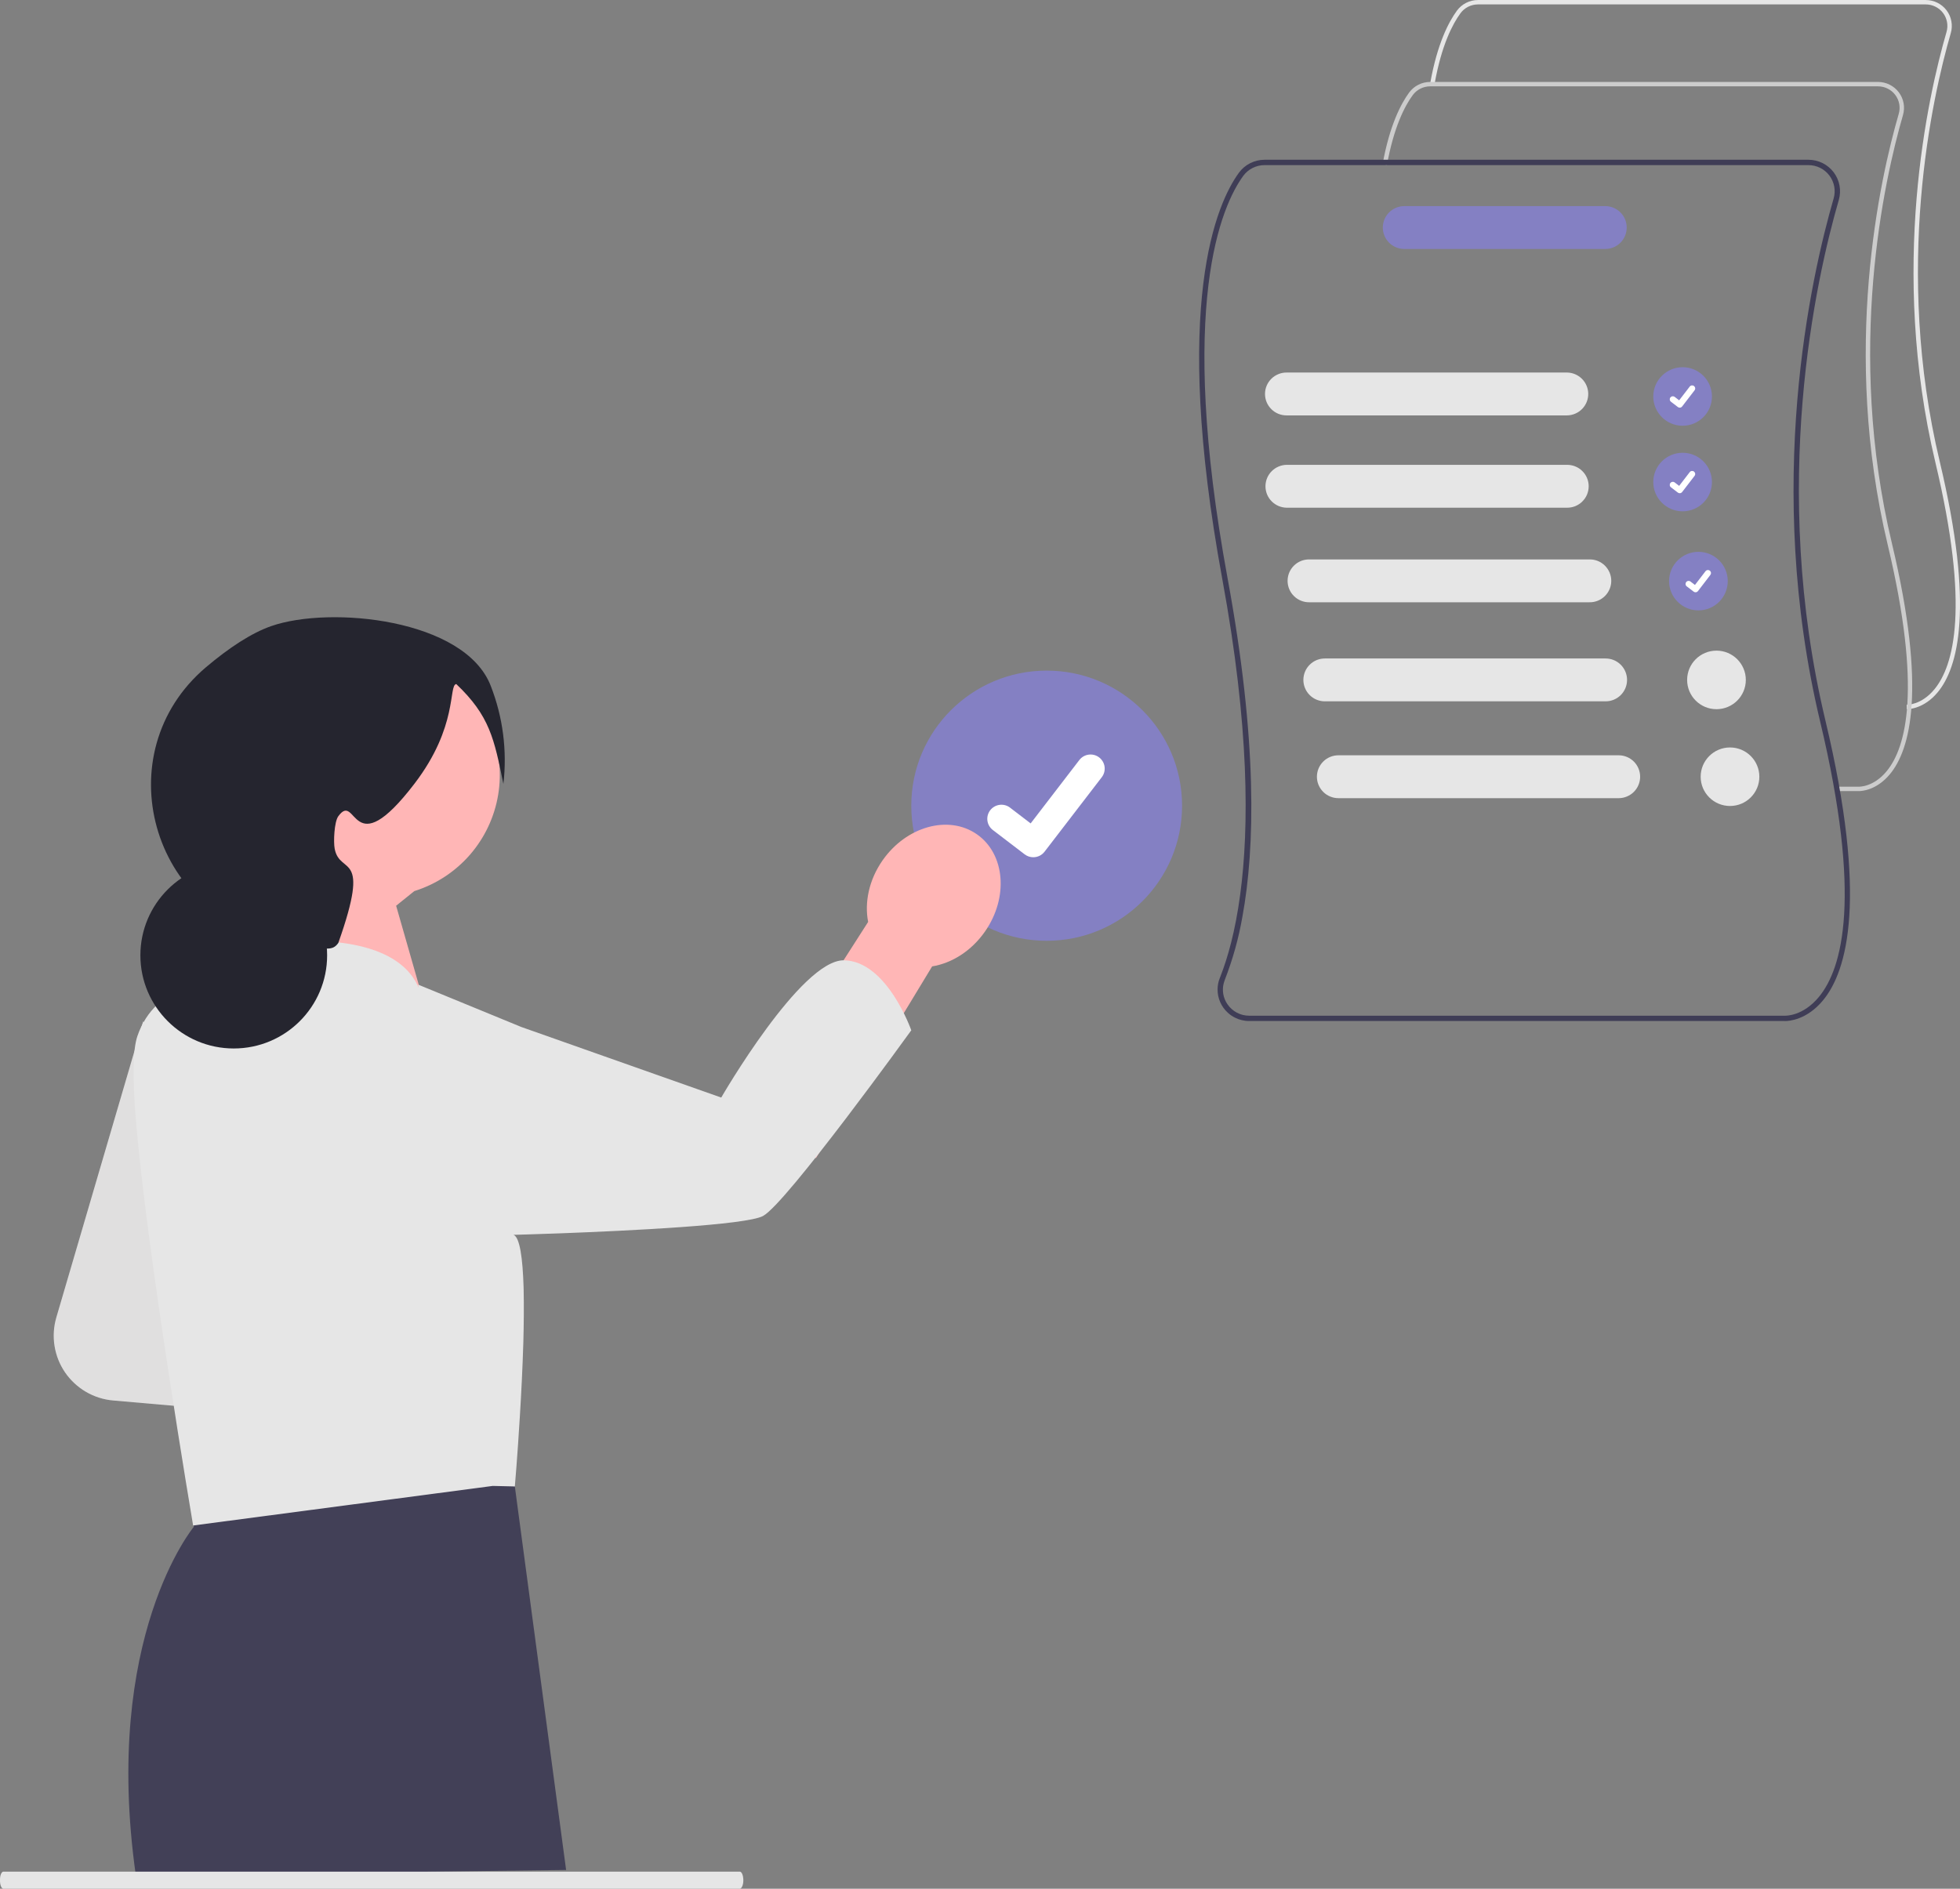 <svg width="83" height="80" viewBox="0 0 83 80" fill="none" xmlns="http://www.w3.org/2000/svg">
<rect x="0" y="0" width="83" height="80" fill="#808080" stroke="none"/>
<g clip-path="url(#clip0_18_1848)">
<path d="M44.324 39.849C47.49 39.849 50.057 37.287 50.057 34.127C50.057 30.967 47.49 28.405 44.324 28.405C41.157 28.405 38.59 30.967 38.59 34.127C38.59 37.287 41.157 39.849 44.324 39.849Z" fill="#8480C3"/>
<path d="M43.755 36.31C43.626 36.31 43.501 36.269 43.398 36.191L43.391 36.187L42.044 35.157C41.918 35.061 41.835 34.919 41.814 34.761C41.793 34.604 41.836 34.445 41.932 34.32C42.029 34.194 42.172 34.112 42.329 34.091C42.487 34.07 42.646 34.112 42.772 34.209L43.645 34.877L45.707 32.192C45.804 32.067 45.946 31.984 46.104 31.964C46.261 31.943 46.42 31.985 46.546 32.082L46.533 32.099L46.547 32.082C46.672 32.179 46.755 32.321 46.776 32.478C46.796 32.635 46.754 32.794 46.657 32.92L44.232 36.077C44.175 36.15 44.103 36.209 44.021 36.249C43.938 36.289 43.847 36.31 43.755 36.31Z" fill="white"/>
<path d="M6.066 43.249L2.385 55.805C2.271 56.196 2.245 56.607 2.309 57.009C2.373 57.412 2.525 57.795 2.755 58.131C2.986 58.467 3.288 58.748 3.64 58.954C3.993 59.16 4.386 59.285 4.793 59.32L8.809 59.671L6.066 43.249Z" fill="#F2F2F2"/>
<path opacity="0.1" d="M6.066 43.249L2.385 55.805C2.271 56.196 2.245 56.607 2.309 57.009C2.373 57.412 2.525 57.795 2.755 58.131C2.986 58.467 3.288 58.748 3.64 58.954C3.993 59.16 4.386 59.285 4.793 59.32L8.809 59.671L6.066 43.249Z" fill="#413636"/>
<path d="M39.474 40.932L34.55 49.058L32.232 46.127L36.763 39.049C36.602 38.225 36.797 37.27 37.373 36.444C38.38 35 40.168 34.504 41.366 35.336C42.564 36.169 42.718 38.014 41.71 39.458C41.134 40.284 40.304 40.798 39.474 40.933L39.474 40.932Z" fill="#FFB6B6"/>
<path d="M8.78 60.63L8.188 62.636L8.208 64.671C8.208 64.671 4.32 69.338 5.752 79.434L23.973 79.206L21.802 62.961L8.78 60.63Z" fill="#424057"/>
<path d="M10.83 32.824C10.83 31.87 11.095 30.936 11.595 30.124C12.095 29.312 12.811 28.654 13.664 28.223C14.516 27.793 15.471 27.606 16.423 27.685C17.375 27.763 18.286 28.103 19.056 28.668C19.826 29.232 20.424 29.998 20.784 30.881C21.144 31.764 21.252 32.729 21.095 33.669C20.939 34.609 20.524 35.488 19.898 36.208C19.271 36.927 18.457 37.459 17.545 37.744L16.775 38.364L18.158 43.194L16.546 44.332L11.454 40.097C11.454 40.097 12.554 38.699 13.144 37.122C12.432 36.653 11.848 36.014 11.445 35.264C11.041 34.514 10.83 33.675 10.83 32.824V32.824Z" fill="#FFB6B6"/>
<path d="M35.738 40.675C33.914 40.647 30.542 46.489 30.542 46.489L27.771 45.511L22.074 43.499L17.708 41.705L17.727 41.837C17.71 41.796 17.691 41.754 17.671 41.712C17.212 40.768 15.878 39.657 12.093 39.878L10.31 41.282L10.067 41.474C9.303 41.433 8.538 41.552 7.822 41.823C7.011 42.149 6.2 42.755 5.817 43.89C5.618 44.475 5.618 45.684 5.737 47.221C6.169 52.786 8.178 64.615 8.178 64.615L20.866 62.939L21.802 62.961C21.802 62.961 21.913 61.686 22.013 60.016C22.074 59.036 22.13 57.924 22.162 56.853C22.183 56.068 22.189 55.306 22.175 54.636C22.174 54.595 22.174 54.553 22.172 54.511C22.134 53.288 22.011 52.401 21.746 52.304C21.746 52.304 22.567 52.282 23.751 52.239C26.613 52.131 31.601 51.891 32.312 51.505C33.317 50.959 38.59 43.64 38.59 43.64C38.59 43.64 37.564 40.705 35.738 40.675V40.675Z" fill="#E6E6E6"/>
<path d="M21.317 33.204C20.927 31.299 20.74 30.322 19.321 28.974C18.984 29.022 19.41 30.764 17.554 33.191C14.856 36.72 15.125 33.485 14.327 34.572C14.153 34.808 14.116 35.659 14.173 35.952C14.398 37.109 15.729 35.979 14.327 39.938C14.118 40.246 13.872 40.172 13.559 40.169C13.534 40.169 13.694 40.137 13.098 40.015C12.813 39.956 12.415 39.887 11.938 39.807C6.394 38.875 4.437 31.895 8.721 28.263C9.697 27.436 10.653 26.81 11.484 26.52C13.986 25.646 19.686 26.214 20.781 29.05C21.297 30.37 21.481 31.796 21.317 33.203L21.317 33.204Z" fill="#25252F"/>
<path d="M9.899 44.41C12.083 44.41 13.853 42.643 13.853 40.464C13.853 38.285 12.083 36.518 9.899 36.518C7.716 36.518 5.945 38.285 5.945 40.464C5.945 42.643 7.716 44.41 9.899 44.41Z" fill="#25252F"/>
<path d="M31.342 80H0.135C0.054 79.986 -0.005 79.824 -5.1043e-05 79.638C-0.005 79.453 0.054 79.291 0.135 79.277H31.342C31.413 79.297 31.469 79.427 31.477 79.591C31.489 79.791 31.428 79.974 31.342 80Z" fill="#E6E6E6"/>
<path d="M71.254 18.033C71.94 18.033 72.496 17.478 72.496 16.794C72.496 16.109 71.94 15.554 71.254 15.554C70.568 15.554 70.011 16.109 70.011 16.794C70.011 17.478 70.568 18.033 71.254 18.033Z" fill="#8480C3"/>
<path d="M71.131 17.267C71.103 17.267 71.076 17.258 71.053 17.241L71.052 17.24L70.76 17.017C70.746 17.006 70.735 16.994 70.726 16.979C70.718 16.964 70.712 16.948 70.71 16.931C70.708 16.914 70.709 16.897 70.713 16.881C70.718 16.864 70.725 16.849 70.736 16.835C70.746 16.822 70.759 16.811 70.774 16.802C70.788 16.794 70.805 16.788 70.822 16.786C70.839 16.784 70.856 16.785 70.872 16.789C70.889 16.793 70.904 16.801 70.918 16.811L71.107 16.956L71.554 16.375C71.564 16.361 71.577 16.35 71.592 16.341C71.606 16.333 71.623 16.327 71.64 16.325C71.656 16.323 71.674 16.324 71.69 16.328C71.707 16.333 71.722 16.34 71.736 16.351C71.763 16.372 71.781 16.402 71.785 16.436C71.79 16.471 71.781 16.505 71.76 16.532L71.234 17.216C71.222 17.232 71.206 17.245 71.188 17.254C71.17 17.262 71.151 17.267 71.131 17.267V17.267Z" fill="white"/>
<path d="M71.254 21.658C71.94 21.658 72.496 21.102 72.496 20.418C72.496 19.733 71.94 19.178 71.254 19.178C70.568 19.178 70.011 19.733 70.011 20.418C70.011 21.102 70.568 21.658 71.254 21.658Z" fill="#8480C3"/>
<path d="M71.131 20.891C71.103 20.891 71.076 20.882 71.053 20.865L71.052 20.864L70.76 20.641C70.746 20.631 70.735 20.618 70.726 20.603C70.718 20.588 70.712 20.572 70.71 20.555C70.708 20.538 70.709 20.521 70.713 20.505C70.718 20.488 70.725 20.473 70.736 20.459C70.746 20.446 70.759 20.434 70.774 20.426C70.788 20.418 70.805 20.412 70.822 20.41C70.839 20.407 70.856 20.409 70.872 20.413C70.889 20.417 70.904 20.425 70.918 20.435L71.107 20.58L71.554 19.999C71.564 19.985 71.577 19.974 71.592 19.965C71.606 19.957 71.623 19.951 71.64 19.949C71.656 19.947 71.674 19.948 71.69 19.952C71.707 19.957 71.722 19.964 71.736 19.975C71.763 19.996 71.781 20.026 71.785 20.061C71.79 20.095 71.781 20.129 71.76 20.156L71.234 20.84C71.222 20.856 71.206 20.869 71.188 20.878C71.17 20.887 71.151 20.891 71.131 20.891V20.891Z" fill="white"/>
<path d="M71.923 25.854C72.609 25.854 73.165 25.299 73.165 24.614C73.165 23.929 72.609 23.374 71.923 23.374C71.237 23.374 70.68 23.929 70.68 24.614C70.68 25.299 71.237 25.854 71.923 25.854Z" fill="#8480C3"/>
<path d="M71.8 25.087C71.772 25.087 71.745 25.078 71.722 25.061L71.721 25.06L71.429 24.837C71.415 24.827 71.404 24.814 71.395 24.799C71.387 24.785 71.381 24.768 71.379 24.751C71.377 24.735 71.378 24.717 71.382 24.701C71.387 24.685 71.394 24.669 71.405 24.656C71.415 24.642 71.428 24.631 71.443 24.622C71.457 24.614 71.474 24.608 71.491 24.606C71.507 24.604 71.525 24.605 71.541 24.609C71.558 24.614 71.573 24.621 71.587 24.632L71.776 24.777L72.223 24.195C72.233 24.181 72.246 24.17 72.261 24.162C72.275 24.153 72.292 24.148 72.309 24.145C72.326 24.143 72.343 24.144 72.359 24.149C72.376 24.153 72.391 24.161 72.404 24.171C72.432 24.192 72.45 24.223 72.454 24.257C72.459 24.291 72.449 24.325 72.428 24.353L71.903 25.037C71.891 25.052 71.875 25.065 71.857 25.074C71.839 25.083 71.82 25.087 71.799 25.087L71.8 25.087Z" fill="white"/>
<path d="M80.744 30.039C80.734 30.039 80.727 30.039 80.725 30.039H80.744V29.852H80.729C80.759 29.853 81.361 29.87 81.915 29.198C82.742 28.197 83.421 25.719 81.96 19.598C79.997 11.367 81.635 4.095 82.43 1.351C82.469 1.215 82.476 1.072 82.45 0.933C82.425 0.794 82.367 0.663 82.282 0.55C82.197 0.437 82.086 0.346 81.959 0.283C81.833 0.22 81.693 0.187 81.552 0.187H62.585C62.441 0.188 62.299 0.222 62.17 0.287C62.042 0.352 61.93 0.447 61.845 0.563C61.508 1.026 61.046 1.914 60.757 3.521L60.572 3.488C60.868 1.846 61.345 0.932 61.694 0.454C61.796 0.314 61.93 0.2 62.085 0.121C62.24 0.042 62.411 0.001 62.585 0.001H81.552C81.722 0.001 81.891 0.04 82.043 0.116C82.196 0.192 82.329 0.302 82.432 0.438C82.534 0.574 82.604 0.732 82.635 0.9C82.666 1.067 82.657 1.24 82.61 1.403C81.819 4.133 80.189 11.367 82.143 19.555C83.624 25.762 82.912 28.295 82.054 29.325C81.488 30.004 80.864 30.039 80.744 30.039Z" fill="#E6E6E6"/>
<path d="M78.72 33.508C78.71 33.508 78.703 33.508 78.701 33.508H77.789V33.322H78.705C78.735 33.323 79.337 33.34 79.892 32.668C80.719 31.667 81.397 29.189 79.937 23.067C77.973 14.837 79.611 7.565 80.406 4.821C80.445 4.685 80.452 4.542 80.427 4.403C80.401 4.264 80.343 4.133 80.258 4.02C80.173 3.907 80.062 3.816 79.936 3.753C79.809 3.69 79.669 3.657 79.528 3.657H60.561C60.417 3.657 60.275 3.692 60.146 3.757C60.018 3.822 59.907 3.917 59.822 4.033C59.485 4.495 59.023 5.384 58.733 6.991L58.549 6.957C58.844 5.316 59.322 4.401 59.67 3.923C59.773 3.783 59.907 3.669 60.061 3.591C60.216 3.512 60.387 3.471 60.561 3.471H79.528C79.698 3.47 79.867 3.51 80.019 3.586C80.172 3.662 80.305 3.772 80.408 3.908C80.511 4.044 80.58 4.202 80.611 4.369C80.642 4.537 80.633 4.709 80.586 4.873C79.795 7.603 78.165 14.837 80.119 23.025C81.6 29.232 80.888 31.764 80.03 32.795C79.464 33.474 78.84 33.508 78.72 33.508Z" fill="#CCCCCC"/>
<path d="M77.3 30.515C74.927 20.571 76.906 11.785 77.868 8.47C77.925 8.271 77.935 8.062 77.898 7.859C77.86 7.655 77.776 7.464 77.651 7.298C77.526 7.133 77.365 6.999 77.18 6.907C76.994 6.815 76.79 6.767 76.583 6.767H53.547C53.336 6.767 53.129 6.817 52.941 6.912C52.753 7.007 52.59 7.145 52.465 7.315C51.536 8.591 49.606 12.823 51.761 24.531C52.914 30.795 52.897 35.066 52.52 37.879C52.309 39.464 51.983 40.585 51.688 41.341L51.657 41.421C51.594 41.574 51.562 41.738 51.561 41.903C51.559 42.089 51.596 42.274 51.671 42.445C51.745 42.616 51.855 42.769 51.994 42.895C52.084 42.979 52.186 43.05 52.297 43.104C52.389 43.151 52.486 43.187 52.586 43.21C52.689 43.235 52.794 43.248 52.899 43.247H75.578C75.581 43.247 75.588 43.248 75.602 43.248C75.747 43.248 76.505 43.206 77.192 42.38C78.234 41.129 79.099 38.054 77.3 30.515ZM77.024 42.228C76.35 43.044 75.619 43.023 75.584 43.022H52.898C52.716 43.022 52.538 42.978 52.377 42.893C52.217 42.808 52.08 42.685 51.978 42.535C51.888 42.405 51.828 42.257 51.801 42.102C51.775 41.947 51.782 41.788 51.824 41.635C51.835 41.591 51.849 41.548 51.866 41.506C52.203 40.641 52.453 39.744 52.612 38.83C53.151 35.897 53.252 31.372 51.984 24.491C49.846 12.869 51.737 8.702 52.648 7.449C52.752 7.308 52.887 7.194 53.043 7.115C53.199 7.036 53.372 6.994 53.547 6.994H76.582C76.754 6.994 76.924 7.033 77.078 7.11C77.232 7.186 77.365 7.297 77.469 7.434C77.572 7.571 77.642 7.731 77.674 7.899C77.705 8.068 77.697 8.241 77.649 8.406C76.683 11.739 74.694 20.572 77.079 30.568C78.853 38.002 78.028 41.012 77.024 42.228Z" fill="#3F3D56"/>
<path d="M66.357 17.595H54.489C54.368 17.596 54.249 17.574 54.138 17.529C54.026 17.484 53.925 17.417 53.839 17.332C53.754 17.248 53.686 17.148 53.639 17.037C53.593 16.926 53.569 16.807 53.569 16.687C53.569 16.567 53.593 16.448 53.639 16.337C53.686 16.227 53.754 16.126 53.839 16.042C53.925 15.957 54.026 15.891 54.138 15.846C54.249 15.801 54.368 15.778 54.489 15.779H66.357C66.596 15.782 66.825 15.879 66.994 16.049C67.162 16.219 67.257 16.448 67.257 16.687C67.257 16.926 67.162 17.156 66.994 17.326C66.825 17.496 66.596 17.592 66.357 17.595Z" fill="#E6E6E6"/>
<path d="M66.357 21.505H54.489C54.249 21.502 54.02 21.405 53.852 21.235C53.683 21.066 53.589 20.836 53.589 20.597C53.589 20.358 53.683 20.128 53.852 19.959C54.02 19.789 54.249 19.692 54.489 19.689H66.357C66.477 19.688 66.597 19.71 66.708 19.756C66.82 19.801 66.921 19.867 67.006 19.952C67.092 20.036 67.16 20.137 67.206 20.247C67.252 20.358 67.276 20.477 67.276 20.597C67.276 20.717 67.252 20.836 67.206 20.947C67.16 21.058 67.092 21.158 67.006 21.242C66.921 21.327 66.82 21.393 66.708 21.439C66.597 21.484 66.477 21.506 66.357 21.505Z" fill="#E6E6E6"/>
<path d="M67.312 25.51H55.444C55.324 25.512 55.205 25.489 55.093 25.444C54.982 25.399 54.88 25.332 54.795 25.248C54.709 25.164 54.641 25.063 54.595 24.952C54.549 24.841 54.525 24.723 54.525 24.603C54.525 24.483 54.549 24.364 54.595 24.253C54.641 24.142 54.709 24.042 54.795 23.957C54.88 23.873 54.982 23.806 55.093 23.761C55.205 23.716 55.324 23.694 55.444 23.695H67.312C67.433 23.694 67.552 23.716 67.664 23.761C67.775 23.806 67.876 23.873 67.962 23.957C68.047 24.042 68.115 24.142 68.162 24.253C68.208 24.364 68.232 24.483 68.232 24.603C68.232 24.723 68.208 24.841 68.162 24.952C68.115 25.063 68.047 25.164 67.962 25.248C67.876 25.332 67.775 25.399 67.664 25.444C67.552 25.489 67.433 25.512 67.312 25.51Z" fill="#E6E6E6"/>
<path d="M67.981 29.706H56.113C55.993 29.708 55.874 29.685 55.762 29.64C55.651 29.595 55.549 29.529 55.464 29.444C55.378 29.36 55.31 29.259 55.264 29.148C55.218 29.038 55.194 28.919 55.194 28.799C55.194 28.679 55.218 28.56 55.264 28.449C55.31 28.338 55.378 28.238 55.464 28.153C55.549 28.069 55.651 28.002 55.762 27.957C55.874 27.912 55.993 27.89 56.113 27.891H67.981C68.102 27.89 68.221 27.912 68.333 27.957C68.444 28.002 68.546 28.069 68.631 28.153C68.717 28.238 68.784 28.338 68.831 28.449C68.877 28.56 68.901 28.679 68.901 28.799C68.901 28.919 68.877 29.038 68.831 29.148C68.784 29.259 68.717 29.36 68.631 29.444C68.546 29.529 68.444 29.595 68.333 29.64C68.221 29.685 68.102 29.708 67.981 29.706Z" fill="#E6E6E6"/>
<path d="M67.987 10.546H59.458C59.219 10.543 58.99 10.447 58.821 10.277C58.653 10.107 58.558 9.877 58.558 9.638C58.558 9.399 58.653 9.17 58.821 9C58.99 8.83 59.219 8.733 59.458 8.73H67.987C68.226 8.733 68.455 8.83 68.624 9C68.792 9.17 68.886 9.399 68.886 9.638C68.886 9.877 68.792 10.107 68.624 10.277C68.455 10.447 68.226 10.543 67.987 10.546Z" fill="#8480C3"/>
<path d="M72.687 30.039C73.374 30.039 73.93 29.484 73.93 28.799C73.93 28.114 73.374 27.559 72.687 27.559C72.001 27.559 71.445 28.114 71.445 28.799C71.445 29.484 72.001 30.039 72.687 30.039Z" fill="#E6E6E6"/>
<path d="M68.555 33.808H56.687C56.566 33.809 56.447 33.786 56.336 33.741C56.224 33.696 56.123 33.63 56.037 33.545C55.952 33.461 55.884 33.36 55.837 33.249C55.791 33.139 55.767 33.02 55.767 32.9C55.767 32.78 55.791 32.661 55.837 32.55C55.884 32.439 55.952 32.339 56.037 32.254C56.123 32.17 56.224 32.103 56.336 32.058C56.447 32.013 56.566 31.991 56.687 31.992H68.555C68.794 31.994 69.023 32.091 69.192 32.261C69.36 32.431 69.455 32.661 69.455 32.9C69.455 33.139 69.36 33.368 69.192 33.538C69.023 33.708 68.794 33.805 68.555 33.808Z" fill="#E6E6E6"/>
<path d="M73.261 34.139C73.947 34.139 74.503 33.584 74.503 32.9C74.503 32.215 73.947 31.66 73.261 31.66C72.574 31.66 72.018 32.215 72.018 32.9C72.018 33.584 72.574 34.139 73.261 34.139Z" fill="#E6E6E6"/>
</g>
<defs>
<clipPath id="clip0_18_1848">
<rect width="83" height="80" fill="white"/>
</clipPath>
</defs>
</svg>
